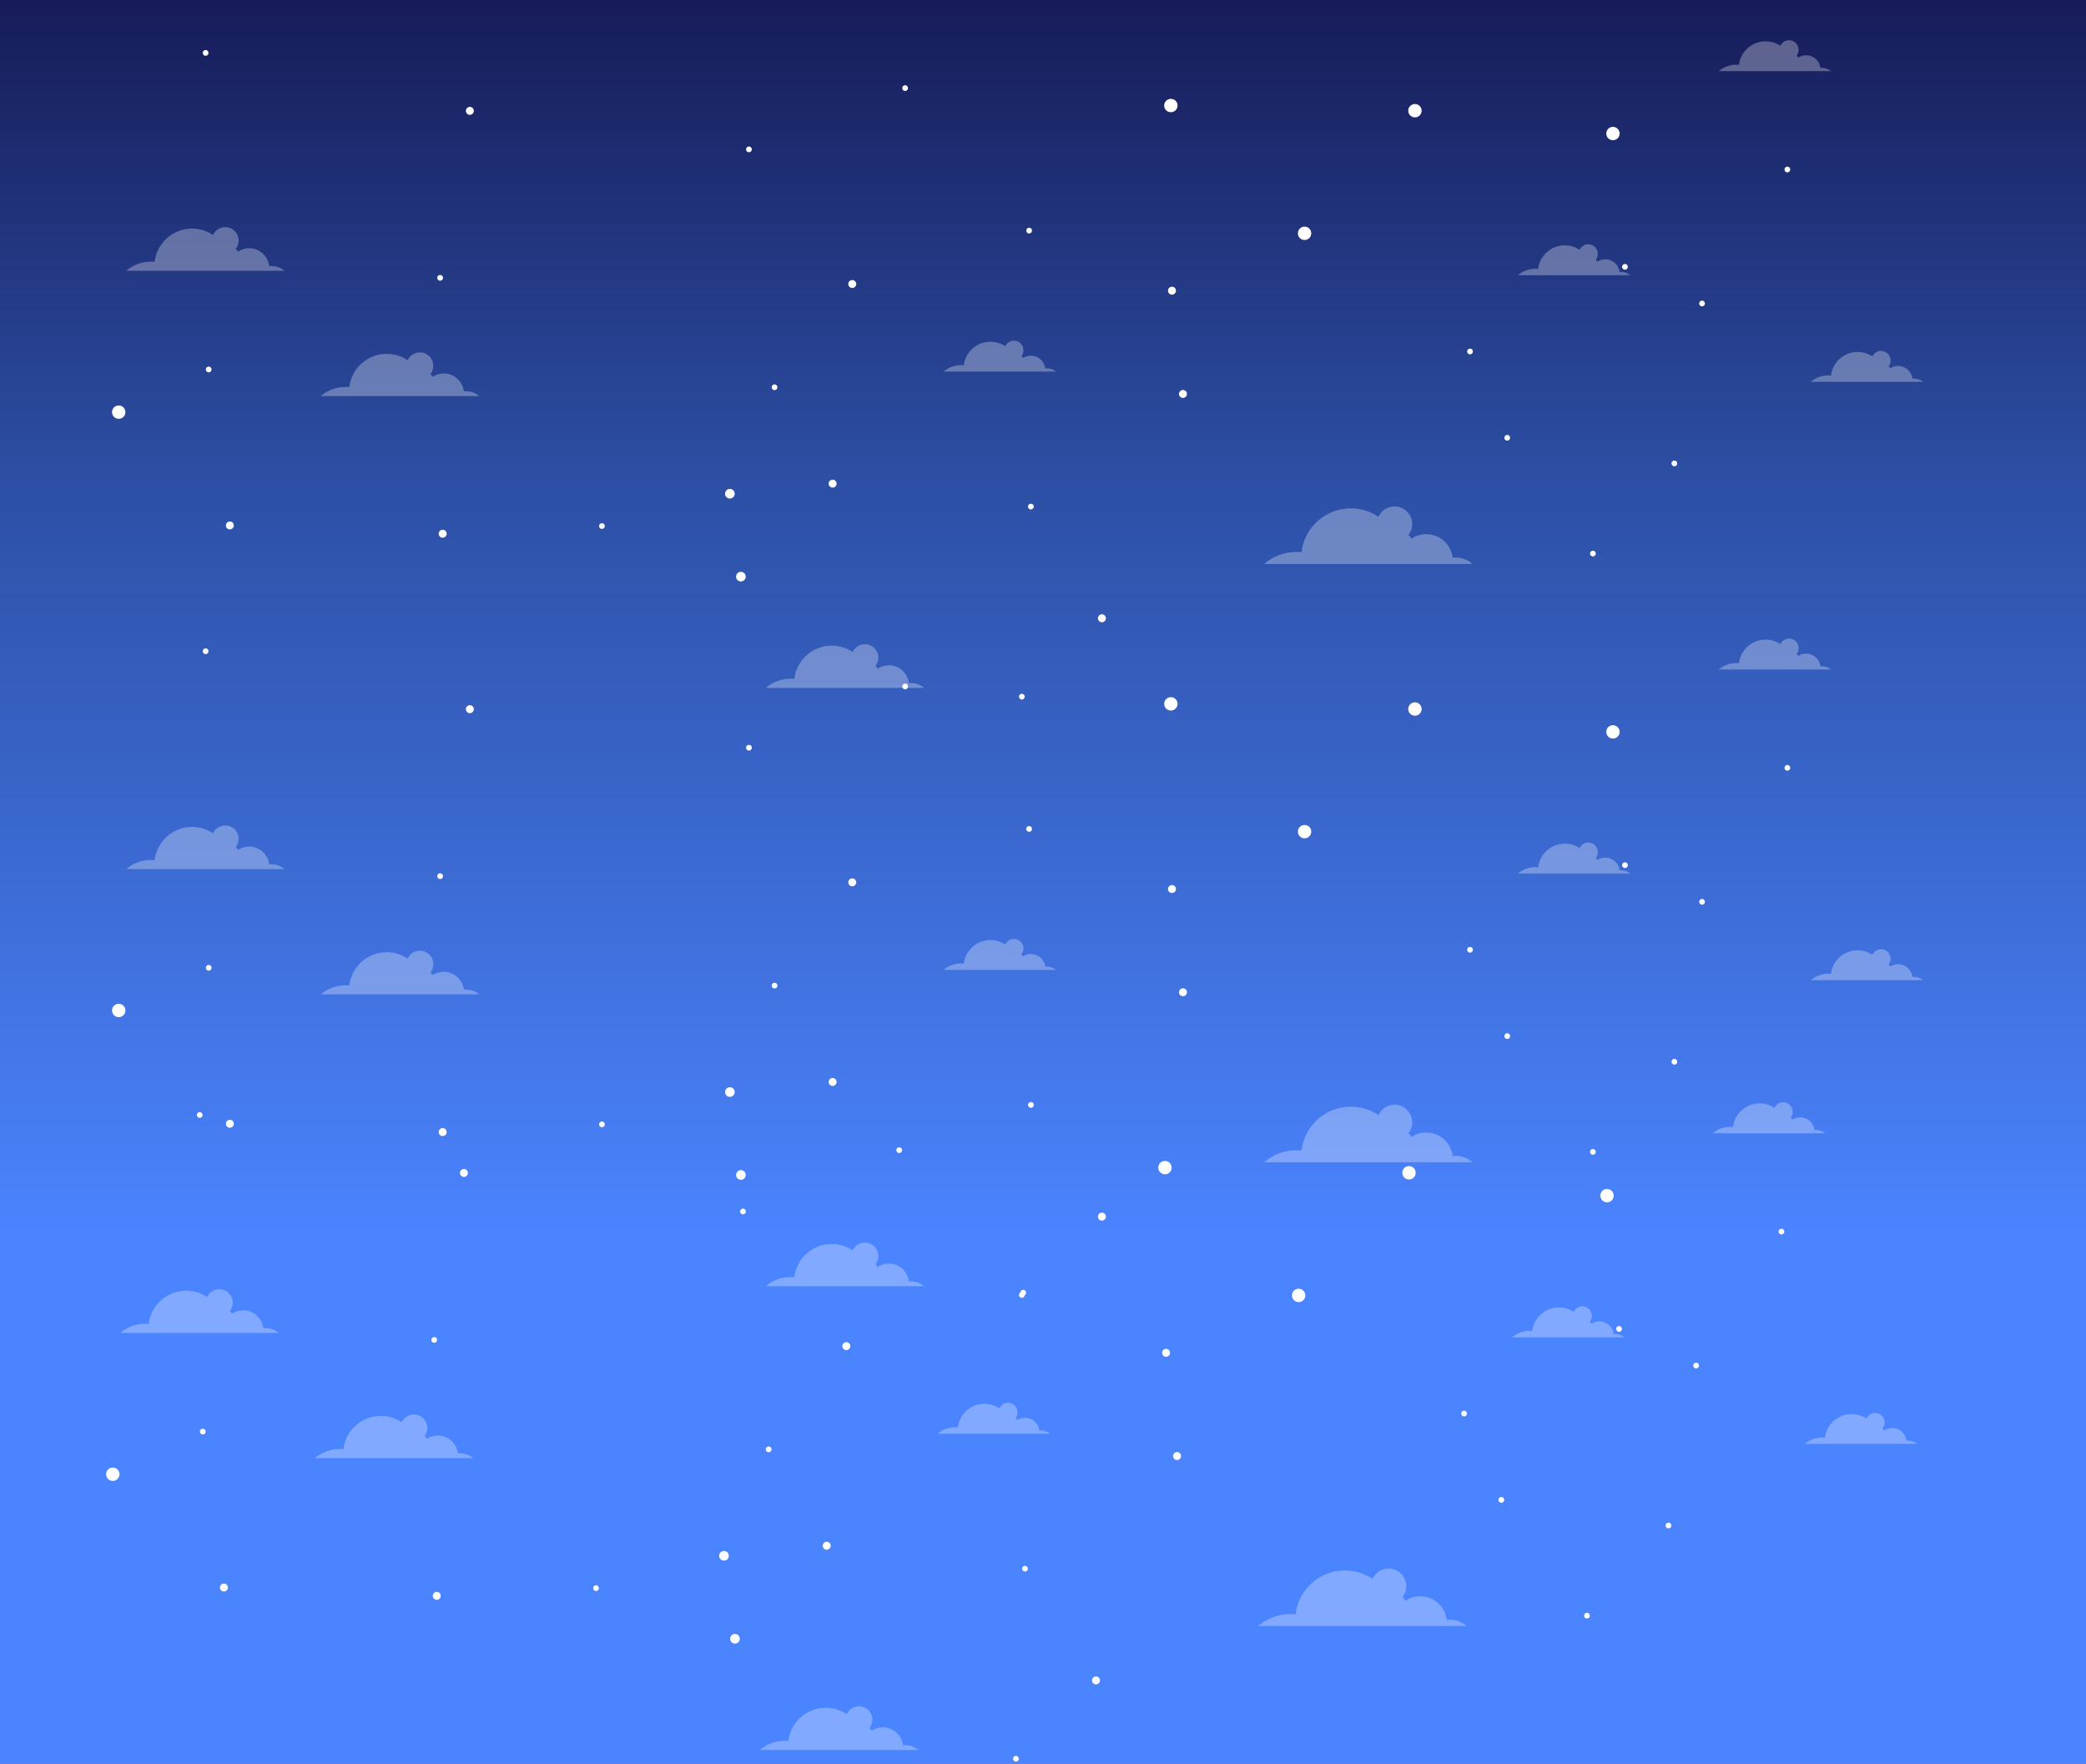 <?xml version="1.0" encoding="utf-8"?>
<!-- Generator: Adobe Illustrator 22.1.0, SVG Export Plug-In . SVG Version: 6.00 Build 0)  -->
<svg version="1.1" id="Layer_1" xmlns="http://www.w3.org/2000/svg" xmlns:xlink="http://www.w3.org/1999/xlink" x="0px" y="0px"
	 viewBox="0 0 2465 2084" style="enable-background:new 0 0 2465 2084;" xml:space="preserve">
<rect x="0" y="0" width="2465" height="2084" fill="#333333" stroke="none"/>
<style type="text/css">
	.st0{fill:url(#SVGID_1_);}
	.st1{opacity:0.3;}
	.st2{clip-path:url(#SVGID_3_);fill:#FFFFFF;}
	.st3{clip-path:url(#SVGID_5_);fill:#FFFFFF;}
	.st4{clip-path:url(#SVGID_7_);fill:#FFFFFF;}
	.st5{clip-path:url(#SVGID_9_);fill:#FFFFFF;}
	.st6{clip-path:url(#SVGID_11_);fill:#FFFFFF;}
	.st7{clip-path:url(#SVGID_13_);fill:#FFFFFF;}
	.st8{clip-path:url(#SVGID_15_);fill:#FFFFFF;}
	.st9{clip-path:url(#SVGID_17_);fill:#FFFFFF;}
	.st10{fill:#FFFFFF;}
	.st11{clip-path:url(#SVGID_19_);fill:#FFFFFF;}
	.st12{clip-path:url(#SVGID_21_);fill:#FFFFFF;}
	.st13{clip-path:url(#SVGID_23_);fill:#FFFFFF;}
	.st14{clip-path:url(#SVGID_25_);fill:#FFFFFF;}
	.st15{clip-path:url(#SVGID_27_);fill:#FFFFFF;}
	.st16{clip-path:url(#SVGID_29_);fill:#FFFFFF;}
	.st17{clip-path:url(#SVGID_31_);fill:#FFFFFF;}
	.st18{clip-path:url(#SVGID_33_);fill:#FFFFFF;}
	.st19{clip-path:url(#SVGID_35_);fill:#FFFFFF;}
	.st20{clip-path:url(#SVGID_37_);fill:#FFFFFF;}
	.st21{clip-path:url(#SVGID_39_);fill:#FFFFFF;}
	.st22{clip-path:url(#SVGID_41_);fill:#FFFFFF;}
	.st23{clip-path:url(#SVGID_43_);fill:#FFFFFF;}
	.st24{clip-path:url(#SVGID_45_);fill:#FFFFFF;}
	.st25{clip-path:url(#SVGID_47_);fill:#FFFFFF;}
	.st26{clip-path:url(#SVGID_49_);fill:#FFFFFF;}
</style>
<linearGradient id="SVGID_1_" gradientUnits="userSpaceOnUse" x1="414.346" y1="270.827" x2="418.514" y2="270.827" gradientTransform="matrix(0 -481.526 -481.526 0 131642.984 201533.312)">
	<stop  offset="0.276" style="stop-color:#4B84FF"/>
	<stop  offset="0.715" style="stop-color:#2D50A6"/>
	<stop  offset="1" style="stop-color:#171C59"/>
</linearGradient>
<rect class="st0" width="2465" height="2084"/>
<g>
	<g class="st1">
		<g>
			<defs>
				<rect id="SVGID_2_" x="904.9" y="761.2" width="187" height="51.6"/>
			</defs>
			<clipPath id="SVGID_3_">
				<use xlink:href="#SVGID_2_"  style="overflow:visible;"/>
			</clipPath>
			<path class="st2" d="M1076.5,807.1c-0.8,0-1.7,0-2.5,0.1c-1.4-11.9-11.5-21.1-23.7-21.1c-4.9,0-9.5,1.5-13.2,4
				c-0.6-1.3-1.5-2.4-2.6-3.2c2.1-2.7,3.4-6.1,3.4-9.8c0-8.8-7.1-15.9-15.9-15.9c-6.4,0-11.9,3.8-14.4,9.2
				c-7.1-4.7-15.6-7.5-24.7-7.5c-22.8,0-41.7,17.2-44.3,39.3c-1.5-0.2-3-0.2-4.6-0.2c-11.1,0-21.2,4.1-29,10.8h105.8h45.9h35.4
				C1087.8,809.3,1082.4,807.1,1076.5,807.1"/>
		</g>
	</g>
	<g class="st1">
		<g>
			<defs>
				<rect id="SVGID_4_" x="379.1" y="416.4" width="187" height="51.6"/>
			</defs>
			<clipPath id="SVGID_5_">
				<use xlink:href="#SVGID_4_"  style="overflow:visible;"/>
			</clipPath>
			<path class="st3" d="M550.6,462.3c-0.8,0-1.7,0-2.5,0.1c-1.4-11.9-11.5-21.1-23.7-21.1c-4.9,0-9.5,1.5-13.2,4
				c-0.6-1.3-1.5-2.4-2.6-3.2c2.1-2.7,3.4-6.1,3.4-9.8c0-8.8-7.1-15.9-15.9-15.9c-6.4,0-11.9,3.8-14.4,9.2
				c-7.1-4.7-15.6-7.5-24.7-7.5c-22.8,0-41.7,17.2-44.3,39.3c-1.5-0.2-3-0.2-4.6-0.2c-11.1,0-21.2,4.1-29,10.8h105.8h45.9h35.4
				C562,464.4,556.6,462.3,550.6,462.3"/>
		</g>
	</g>
	<g class="st1">
		<g>
			<defs>
				<rect id="SVGID_6_" x="149.1" y="268.4" width="187" height="51.6"/>
			</defs>
			<clipPath id="SVGID_7_">
				<use xlink:href="#SVGID_6_"  style="overflow:visible;"/>
			</clipPath>
			<path class="st4" d="M320.6,314.3c-0.8,0-1.7,0-2.5,0.1c-1.4-11.9-11.5-21.1-23.7-21.1c-4.9,0-9.5,1.5-13.2,4
				c-0.6-1.3-1.5-2.4-2.6-3.2c2.1-2.7,3.4-6.1,3.4-9.8c0-8.8-7.1-15.9-15.9-15.9c-6.4,0-11.9,3.8-14.4,9.2
				c-7.1-4.7-15.6-7.5-24.7-7.5c-22.8,0-41.7,17.2-44.3,39.3c-1.5-0.2-3-0.2-4.6-0.2c-11.1,0-21.2,4.1-29,10.8h105.8h45.9h35.4
				C332,316.4,326.6,314.3,320.6,314.3"/>
		</g>
	</g>
	<g class="st1">
		<g>
			<defs>
				<rect id="SVGID_8_" x="1115.1" y="402.6" width="132.8" height="36.7"/>
			</defs>
			<clipPath id="SVGID_9_">
				<use xlink:href="#SVGID_8_"  style="overflow:visible;"/>
			</clipPath>
			<path class="st5" d="M1236.9,435.2c-0.6,0-1.2,0-1.7,0.1c-1-8.4-8.2-15-16.9-15c-3.5,0-6.7,1-9.4,2.8c-0.4-0.9-1.1-1.7-1.9-2.3
				c1.5-1.9,2.4-4.3,2.4-7c0-6.2-5-11.3-11.3-11.3c-4.5,0-8.4,2.7-10.2,6.6c-5-3.4-11.1-5.3-17.6-5.3c-16.2,0-29.6,12.2-31.4,27.9
				c-1.1-0.1-2.2-0.2-3.3-0.2c-7.9,0-15.1,2.9-20.6,7.6h75.1h32.6h25.1C1245,436.7,1241.1,435.2,1236.9,435.2"/>
		</g>
	</g>
	<g class="st1">
		<g>
			<defs>
				<rect id="SVGID_10_" x="2031.1" y="47.6" width="132.8" height="36.7"/>
			</defs>
			<clipPath id="SVGID_11_">
				<use xlink:href="#SVGID_10_"  style="overflow:visible;"/>
			</clipPath>
			<path class="st6" d="M2152.9,80.2c-0.6,0-1.2,0-1.7,0.1c-1-8.4-8.2-15-16.9-15c-3.5,0-6.7,1-9.4,2.8c-0.4-0.9-1.1-1.7-1.9-2.3
				c1.5-1.9,2.4-4.3,2.4-7c0-6.2-5-11.3-11.3-11.3c-4.5,0-8.4,2.7-10.2,6.6c-5-3.4-11.1-5.3-17.6-5.3c-16.2,0-29.6,12.2-31.4,27.9
				c-1.1-0.1-2.2-0.2-3.3-0.2c-7.9,0-15.1,2.9-20.6,7.6h75.1h32.6h25.1C2161,81.7,2157.1,80.2,2152.9,80.2"/>
		</g>
	</g>
	<g class="st1">
		<g>
			<defs>
				<rect id="SVGID_12_" x="1793.8" y="288.8" width="132.8" height="36.7"/>
			</defs>
			<clipPath id="SVGID_13_">
				<use xlink:href="#SVGID_12_"  style="overflow:visible;"/>
			</clipPath>
			<path class="st7" d="M1915.6,321.3c-0.6,0-1.2,0-1.7,0.1c-1-8.4-8.2-15-16.9-15c-3.5,0-6.7,1-9.4,2.8c-0.4-0.9-1.1-1.7-1.9-2.3
				c1.5-1.9,2.4-4.3,2.4-7c0-6.2-5-11.3-11.3-11.3c-4.5,0-8.4,2.7-10.2,6.6c-5-3.4-11.1-5.3-17.6-5.3c-16.2,0-29.6,12.2-31.4,27.9
				c-1.1-0.1-2.2-0.2-3.3-0.2c-7.9,0-15.1,2.9-20.6,7.6h75.1h32.6h25.1C1923.7,322.9,1919.8,321.3,1915.6,321.3"/>
		</g>
	</g>
	<g class="st1">
		<g>
			<defs>
				<rect id="SVGID_14_" x="2139.8" y="414.8" width="132.8" height="36.7"/>
			</defs>
			<clipPath id="SVGID_15_">
				<use xlink:href="#SVGID_14_"  style="overflow:visible;"/>
			</clipPath>
			<path class="st8" d="M2261.6,447.3c-0.6,0-1.2,0-1.7,0.1c-1-8.4-8.2-15-16.9-15c-3.5,0-6.7,1-9.4,2.8c-0.4-0.9-1.1-1.7-1.9-2.3
				c1.5-1.9,2.4-4.3,2.4-7c0-6.2-5-11.3-11.3-11.3c-4.5,0-8.4,2.7-10.2,6.6c-5-3.4-11.1-5.3-17.6-5.3c-16.2,0-29.6,12.2-31.4,27.9
				c-1.1-0.1-2.2-0.2-3.3-0.2c-7.9,0-15.1,2.9-20.6,7.6h75.1h32.6h25.1C2269.7,448.9,2265.8,447.3,2261.6,447.3"/>
		</g>
	</g>
	<g class="st1">
		<g>
			<defs>
				<rect id="SVGID_16_" x="1493.8" y="598.4" width="246.5" height="68"/>
			</defs>
			<clipPath id="SVGID_17_">
				<use xlink:href="#SVGID_16_"  style="overflow:visible;"/>
			</clipPath>
			<path class="st9" d="M1719.8,658.8c-1.1,0-2.2,0.1-3.2,0.2c-1.8-15.6-15.1-27.8-31.3-27.8c-6.5,0-12.5,1.9-17.5,5.3
				c-0.8-1.7-2-3.2-3.5-4.3c2.8-3.6,4.5-8,4.5-12.9c0-11.5-9.4-20.9-20.9-20.9c-8.4,0-15.7,5-19,12.2c-9.3-6.2-20.5-9.9-32.6-9.9
				c-30.1,0-54.9,22.6-58.3,51.8c-2-0.2-4-0.3-6.1-0.3c-14.6,0-27.9,5.4-38.2,14.2h139.4h60.4h46.6
				C1734.8,661.7,1727.6,658.8,1719.8,658.8"/>
		</g>
	</g>
	<path class="st10" d="M559.9,131c0,2.6-2.1,4.7-4.7,4.7c-2.6,0-4.7-2.1-4.7-4.7c0-2.6,2.1-4.7,4.7-4.7
		C557.8,126.2,559.9,128.4,559.9,131"/>
	<path class="st10" d="M1402.6,465.5c0,2.6-2.1,4.7-4.7,4.7s-4.7-2.1-4.7-4.7c0-2.6,2.1-4.7,4.7-4.7S1402.6,462.9,1402.6,465.5"/>
	<path class="st10" d="M1389.6,343.5c0,2.6-2.1,4.7-4.7,4.7s-4.7-2.1-4.7-4.7c0-2.6,2.1-4.7,4.7-4.7S1389.6,340.9,1389.6,343.5"/>
	<path class="st10" d="M988.6,571.5c0,2.6-2.1,4.7-4.7,4.7c-2.6,0-4.7-2.1-4.7-4.7c0-2.6,2.1-4.7,4.7-4.7
		C986.5,566.8,988.6,568.9,988.6,571.5"/>
	<path class="st10" d="M276.3,620.9c0,2.6-2.1,4.7-4.7,4.7c-2.6,0-4.7-2.1-4.7-4.7c0-2.6,2.1-4.7,4.7-4.7
		C274.1,616.1,276.3,618.2,276.3,620.9"/>
	<path class="st10" d="M1011.8,335.6c0,2.6-2.1,4.7-4.7,4.7c-2.6,0-4.7-2.1-4.7-4.7c0-2.6,2.1-4.7,4.7-4.7
		C1009.6,330.9,1011.8,333,1011.8,335.6"/>
	<path class="st10" d="M527.8,630.7c0,2.6-2.1,4.7-4.7,4.7c-2.6,0-4.7-2.1-4.7-4.7c0-2.6,2.1-4.7,4.7-4.7
		C525.7,625.9,527.8,628.1,527.8,630.7"/>
	<path class="st10" d="M868.2,583.4c0,3.1-2.5,5.7-5.7,5.7s-5.7-2.5-5.7-5.7c0-3.1,2.5-5.7,5.7-5.7S868.2,580.2,868.2,583.4"/>
	<path class="st10" d="M881.2,681.4c0,3.1-2.5,5.7-5.7,5.7s-5.7-2.5-5.7-5.7c0-3.1,2.5-5.7,5.7-5.7S881.2,678.2,881.2,681.4"/>
	<path class="st10" d="M1306.8,730.6c0,2.6-2.1,4.7-4.7,4.7c-2.6,0-4.7-2.1-4.7-4.7c0-2.6,2.1-4.7,4.7-4.7
		C1304.7,725.9,1306.8,728,1306.8,730.6"/>
	<path class="st10" d="M1210.9,823.2c0,1.9-1.5,3.4-3.4,3.4c-1.9,0-3.4-1.5-3.4-3.4c0-1.9,1.5-3.4,3.4-3.4
		C1209.3,819.8,1210.9,821.3,1210.9,823.2"/>
	<path class="st10" d="M1221.6,598.6c0,1.9-1.5,3.4-3.4,3.4c-1.9,0-3.4-1.5-3.4-3.4c0-1.9,1.5-3.4,3.4-3.4
		C1220.1,595.2,1221.6,596.7,1221.6,598.6"/>
	<path class="st10" d="M918.7,457.6c0,1.9-1.5,3.4-3.4,3.4c-1.9,0-3.4-1.5-3.4-3.4c0-1.9,1.5-3.4,3.4-3.4
		C917.1,454.2,918.7,455.7,918.7,457.6"/>
	<path class="st10" d="M2014.7,358.6c0,1.9-1.5,3.4-3.4,3.4c-1.9,0-3.4-1.5-3.4-3.4c0-1.9,1.5-3.4,3.4-3.4
		C2013.1,355.2,2014.7,356.7,2014.7,358.6"/>
	<path class="st10" d="M714.7,621.6c0,1.9-1.5,3.4-3.4,3.4c-1.9,0-3.4-1.5-3.4-3.4c0-1.9,1.5-3.4,3.4-3.4
		C713.1,618.2,714.7,619.7,714.7,621.6"/>
	<path class="st10" d="M888.4,176.5c0,1.9-1.5,3.4-3.4,3.4c-1.9,0-3.4-1.5-3.4-3.4c0-1.9,1.5-3.4,3.4-3.4
		C886.9,173.1,888.4,174.6,888.4,176.5"/>
	<path class="st10" d="M246.4,62.5c0,1.9-1.5,3.4-3.4,3.4c-1.9,0-3.4-1.5-3.4-3.4c0-1.9,1.5-3.4,3.4-3.4
		C244.9,59.1,246.4,60.6,246.4,62.5"/>
	<path class="st10" d="M1923.6,315.3c0,1.9-1.5,3.4-3.4,3.4c-1.9,0-3.4-1.5-3.4-3.4c0-1.9,1.5-3.4,3.4-3.4
		C1922.1,311.9,1923.6,313.4,1923.6,315.3"/>
	<path class="st10" d="M1885.7,654.1c0,1.9-1.5,3.4-3.4,3.4c-1.9,0-3.4-1.5-3.4-3.4c0-1.9,1.5-3.4,3.4-3.4
		C1884.2,650.7,1885.7,652.2,1885.7,654.1"/>
	<path class="st10" d="M1219.5,272.5c0,1.9-1.5,3.4-3.4,3.4c-1.9,0-3.4-1.5-3.4-3.4c0-1.9,1.5-3.4,3.4-3.4
		C1218,269.1,1219.5,270.6,1219.5,272.5"/>
	<path class="st10" d="M1982,547.6c0,1.9-1.5,3.4-3.4,3.4c-1.9,0-3.4-1.5-3.4-3.4c0-1.9,1.5-3.4,3.4-3.4
		C1980.4,544.1,1982,545.7,1982,547.6"/>
	<path class="st10" d="M250,436.6c0,1.9-1.5,3.4-3.4,3.4s-3.4-1.5-3.4-3.4c0-1.9,1.5-3.4,3.4-3.4S250,434.7,250,436.6"/>
	<path class="st10" d="M1740.5,415.3c0,1.9-1.5,3.4-3.4,3.4c-1.9,0-3.4-1.5-3.4-3.4c0-1.9,1.5-3.4,3.4-3.4
		C1739,411.9,1740.5,413.4,1740.5,415.3"/>
	<path class="st10" d="M1784.5,517.3c0,1.9-1.5,3.4-3.4,3.4c-1.9,0-3.4-1.5-3.4-3.4c0-1.9,1.5-3.4,3.4-3.4
		C1783,513.9,1784.5,515.4,1784.5,517.3"/>
	<path class="st10" d="M523.5,328.3c0,1.9-1.5,3.4-3.4,3.4s-3.4-1.5-3.4-3.4c0-1.9,1.5-3.4,3.4-3.4S523.5,326.4,523.5,328.3"/>
	<path class="st10" d="M2115.5,200.3c0,1.9-1.5,3.4-3.4,3.4s-3.4-1.5-3.4-3.4c0-1.9,1.5-3.4,3.4-3.4S2115.5,198.4,2115.5,200.3"/>
	<path class="st10" d="M1073,104.1c0,1.9-1.5,3.4-3.4,3.4c-1.9,0-3.4-1.5-3.4-3.4c0-1.9,1.5-3.4,3.4-3.4
		C1071.5,100.7,1073,102.3,1073,104.1"/>
	<path class="st10" d="M148.2,487c0,4.4-3.5,7.9-7.9,7.9c-4.4,0-7.9-3.5-7.9-7.9c0-4.4,3.5-7.9,7.9-7.9
		C144.7,479.1,148.2,482.6,148.2,487"/>
	<path class="st10" d="M1391.5,124.7c0,4.4-3.5,7.9-7.9,7.9c-4.4,0-7.9-3.5-7.9-7.9c0-4.4,3.5-7.9,7.9-7.9
		C1388,116.8,1391.5,120.3,1391.5,124.7"/>
	<path class="st10" d="M1549.5,275.7c0,4.4-3.5,7.9-7.9,7.9c-4.4,0-7.9-3.5-7.9-7.9c0-4.4,3.5-7.9,7.9-7.9
		C1546,267.8,1549.5,271.3,1549.5,275.7"/>
	<path class="st10" d="M1913.9,157.8c0,4.4-3.5,7.9-7.9,7.9c-4.4,0-7.9-3.5-7.9-7.9c0-4.4,3.5-7.9,7.9-7.9
		C1910.3,149.9,1913.9,153.4,1913.9,157.8"/>
	<path class="st10" d="M1679.9,130.8c0,4.4-3.5,7.9-7.9,7.9c-4.4,0-7.9-3.5-7.9-7.9c0-4.4,3.5-7.9,7.9-7.9
		C1676.3,122.9,1679.9,126.4,1679.9,130.8"/>
</g>
<g>
	<g class="st1">
		<g>
			<defs>
				<rect id="SVGID_18_" x="897.9" y="2016.2" width="187" height="51.6"/>
			</defs>
			<clipPath id="SVGID_19_">
				<use xlink:href="#SVGID_18_"  style="overflow:visible;"/>
			</clipPath>
			<path class="st11" d="M1069.5,2062.1c-0.8,0-1.7,0-2.5,0.1c-1.4-11.9-11.5-21.1-23.7-21.1c-4.9,0-9.5,1.5-13.2,4
				c-0.6-1.3-1.5-2.4-2.6-3.2c2.1-2.7,3.4-6.1,3.4-9.8c0-8.8-7.1-15.9-15.9-15.9c-6.4,0-11.9,3.8-14.4,9.2
				c-7.1-4.7-15.6-7.5-24.7-7.5c-22.8,0-41.7,17.2-44.3,39.3c-1.5-0.2-3-0.2-4.6-0.2c-11.1,0-21.2,4.1-29,10.8h105.8h45.9h35.4
				C1080.8,2064.3,1075.4,2062.1,1069.5,2062.1"/>
		</g>
	</g>
	<g class="st1">
		<g>
			<defs>
				<rect id="SVGID_20_" x="372.1" y="1671.4" width="187" height="51.6"/>
			</defs>
			<clipPath id="SVGID_21_">
				<use xlink:href="#SVGID_20_"  style="overflow:visible;"/>
			</clipPath>
			<path class="st12" d="M543.6,1717.3c-0.8,0-1.7,0-2.5,0.1c-1.4-11.9-11.5-21.1-23.7-21.1c-4.9,0-9.5,1.5-13.2,4
				c-0.6-1.3-1.5-2.4-2.6-3.2c2.1-2.7,3.4-6.1,3.4-9.8c0-8.8-7.1-15.9-15.9-15.9c-6.4,0-11.9,3.8-14.4,9.2
				c-7.1-4.7-15.6-7.5-24.7-7.5c-22.8,0-41.7,17.2-44.3,39.3c-1.5-0.2-3-0.2-4.6-0.2c-11.1,0-21.2,4.1-29,10.8h105.8h45.9h35.4
				C555,1719.4,549.6,1717.3,543.6,1717.3"/>
		</g>
	</g>
	<g class="st1">
		<g>
			<defs>
				<rect id="SVGID_22_" x="142.1" y="1523.4" width="187" height="51.6"/>
			</defs>
			<clipPath id="SVGID_23_">
				<use xlink:href="#SVGID_22_"  style="overflow:visible;"/>
			</clipPath>
			<path class="st13" d="M313.6,1569.3c-0.8,0-1.7,0-2.5,0.1c-1.4-11.9-11.5-21.1-23.7-21.1c-4.9,0-9.5,1.5-13.2,4
				c-0.6-1.3-1.5-2.4-2.6-3.2c2.1-2.7,3.4-6.1,3.4-9.8c0-8.8-7.1-15.9-15.9-15.9c-6.4,0-11.9,3.8-14.4,9.2
				c-7.1-4.7-15.6-7.5-24.7-7.5c-22.8,0-41.7,17.2-44.3,39.3c-1.5-0.2-3-0.2-4.6-0.2c-11.1,0-21.2,4.1-29,10.8h105.8h45.9h35.4
				C325,1571.4,319.6,1569.3,313.6,1569.3"/>
		</g>
	</g>
	<g class="st1">
		<g>
			<defs>
				<rect id="SVGID_24_" x="1108.1" y="1657.6" width="132.8" height="36.7"/>
			</defs>
			<clipPath id="SVGID_25_">
				<use xlink:href="#SVGID_24_"  style="overflow:visible;"/>
			</clipPath>
			<path class="st14" d="M1229.9,1690.2c-0.6,0-1.2,0-1.7,0.1c-1-8.4-8.2-15-16.9-15c-3.5,0-6.7,1-9.4,2.8c-0.4-0.9-1.1-1.7-1.9-2.3
				c1.5-1.9,2.4-4.3,2.4-7c0-6.2-5-11.3-11.3-11.3c-4.5,0-8.4,2.7-10.2,6.6c-5-3.4-11.1-5.3-17.6-5.3c-16.2,0-29.6,12.2-31.4,27.9
				c-1.1-0.1-2.2-0.2-3.3-0.2c-7.9,0-15.1,2.9-20.6,7.6h75.1h32.6h25.1C1238,1691.7,1234.1,1690.2,1229.9,1690.2"/>
		</g>
	</g>
	<g class="st1">
		<g>
			<defs>
				<rect id="SVGID_26_" x="2024.1" y="1302.6" width="132.8" height="36.7"/>
			</defs>
			<clipPath id="SVGID_27_">
				<use xlink:href="#SVGID_26_"  style="overflow:visible;"/>
			</clipPath>
			<path class="st15" d="M2145.9,1335.2c-0.6,0-1.2,0-1.7,0.1c-1-8.4-8.2-15-16.9-15c-3.5,0-6.7,1-9.4,2.8c-0.4-0.9-1.1-1.7-1.9-2.3
				c1.5-1.9,2.4-4.3,2.4-7c0-6.2-5-11.3-11.3-11.3c-4.5,0-8.4,2.7-10.2,6.6c-5-3.4-11.1-5.3-17.6-5.3c-16.2,0-29.6,12.2-31.4,27.9
				c-1.1-0.1-2.2-0.2-3.3-0.2c-7.9,0-15.1,2.9-20.6,7.6h75.1h32.6h25.1C2154,1336.7,2150.1,1335.2,2145.9,1335.2"/>
		</g>
	</g>
	<g class="st1">
		<g>
			<defs>
				<rect id="SVGID_28_" x="1786.8" y="1543.8" width="132.8" height="36.7"/>
			</defs>
			<clipPath id="SVGID_29_">
				<use xlink:href="#SVGID_28_"  style="overflow:visible;"/>
			</clipPath>
			<path class="st16" d="M1908.6,1576.3c-0.6,0-1.2,0-1.7,0.1c-1-8.4-8.2-15-16.9-15c-3.5,0-6.7,1-9.4,2.8c-0.4-0.9-1.1-1.7-1.9-2.3
				c1.5-1.9,2.4-4.3,2.4-7c0-6.2-5-11.3-11.3-11.3c-4.5,0-8.4,2.7-10.2,6.6c-5-3.4-11.1-5.3-17.6-5.3c-16.2,0-29.6,12.2-31.4,27.9
				c-1.1-0.1-2.2-0.2-3.3-0.2c-7.9,0-15.1,2.9-20.6,7.6h75.1h32.6h25.1C1916.7,1577.9,1912.8,1576.3,1908.6,1576.3"/>
		</g>
	</g>
	<g class="st1">
		<g>
			<defs>
				<rect id="SVGID_30_" x="2132.8" y="1669.8" width="132.8" height="36.7"/>
			</defs>
			<clipPath id="SVGID_31_">
				<use xlink:href="#SVGID_30_"  style="overflow:visible;"/>
			</clipPath>
			<path class="st17" d="M2254.6,1702.3c-0.6,0-1.2,0-1.7,0.1c-1-8.4-8.2-15-16.9-15c-3.5,0-6.7,1-9.4,2.8c-0.4-0.9-1.1-1.7-1.9-2.3
				c1.5-1.9,2.4-4.3,2.4-7c0-6.2-5-11.3-11.3-11.3c-4.5,0-8.4,2.7-10.2,6.6c-5-3.4-11.1-5.3-17.6-5.3c-16.2,0-29.6,12.2-31.4,27.9
				c-1.1-0.1-2.2-0.2-3.3-0.2c-7.9,0-15.1,2.9-20.6,7.6h75.1h32.6h25.1C2262.7,1703.9,2258.8,1702.3,2254.6,1702.3"/>
		</g>
	</g>
	<g class="st1">
		<g>
			<defs>
				<rect id="SVGID_32_" x="1486.8" y="1853.4" width="246.5" height="68"/>
			</defs>
			<clipPath id="SVGID_33_">
				<use xlink:href="#SVGID_32_"  style="overflow:visible;"/>
			</clipPath>
			<path class="st18" d="M1712.8,1913.8c-1.1,0-2.2,0.1-3.2,0.2c-1.8-15.6-15.1-27.8-31.3-27.8c-6.5,0-12.5,1.9-17.5,5.3
				c-0.8-1.7-2-3.2-3.5-4.3c2.8-3.6,4.5-8,4.5-12.9c0-11.5-9.4-20.9-20.9-20.9c-8.4,0-15.7,5-19,12.2c-9.3-6.2-20.5-9.9-32.6-9.9
				c-30.1,0-54.9,22.6-58.3,51.8c-2-0.2-4-0.3-6.1-0.3c-14.6,0-27.9,5.4-38.2,14.2h139.4h60.4h46.6
				C1727.8,1916.7,1720.6,1913.8,1712.8,1913.8"/>
		</g>
	</g>
	<path class="st10" d="M552.9,1386c0,2.6-2.1,4.7-4.7,4.7c-2.6,0-4.7-2.1-4.7-4.7c0-2.6,2.1-4.7,4.7-4.7
		C550.8,1381.2,552.9,1383.4,552.9,1386"/>
	<path class="st10" d="M1395.6,1720.5c0,2.6-2.1,4.7-4.7,4.7s-4.7-2.1-4.7-4.7c0-2.6,2.1-4.7,4.7-4.7S1395.6,1717.9,1395.6,1720.5"
		/>
	<path class="st10" d="M1382.6,1598.5c0,2.6-2.1,4.7-4.7,4.7s-4.7-2.1-4.7-4.7c0-2.6,2.1-4.7,4.7-4.7S1382.6,1595.9,1382.6,1598.5"
		/>
	<path class="st10" d="M981.6,1826.5c0,2.6-2.1,4.7-4.7,4.7c-2.6,0-4.7-2.1-4.7-4.7c0-2.6,2.1-4.7,4.7-4.7
		C979.5,1821.8,981.6,1823.9,981.6,1826.5"/>
	<path class="st10" d="M269.3,1875.9c0,2.6-2.1,4.7-4.7,4.7c-2.6,0-4.7-2.1-4.7-4.7c0-2.6,2.1-4.7,4.7-4.7
		C267.1,1871.1,269.3,1873.2,269.3,1875.9"/>
	<path class="st10" d="M1004.8,1590.6c0,2.6-2.1,4.7-4.7,4.7c-2.6,0-4.7-2.1-4.7-4.7c0-2.6,2.1-4.7,4.7-4.7
		C1002.6,1585.9,1004.8,1588,1004.8,1590.6"/>
	<path class="st10" d="M520.8,1885.7c0,2.6-2.1,4.7-4.7,4.7c-2.6,0-4.7-2.1-4.7-4.7c0-2.6,2.1-4.7,4.7-4.7
		C518.7,1880.9,520.8,1883.1,520.8,1885.7"/>
	<path class="st10" d="M861.2,1838.4c0,3.1-2.5,5.7-5.7,5.7s-5.7-2.5-5.7-5.7c0-3.1,2.5-5.7,5.7-5.7S861.2,1835.2,861.2,1838.4"/>
	<path class="st10" d="M874.2,1936.4c0,3.1-2.5,5.7-5.7,5.7s-5.7-2.5-5.7-5.7c0-3.1,2.5-5.7,5.7-5.7S874.2,1933.2,874.2,1936.4"/>
	<path class="st10" d="M1299.8,1985.6c0,2.6-2.1,4.7-4.7,4.7c-2.6,0-4.7-2.1-4.7-4.7c0-2.6,2.1-4.7,4.7-4.7
		C1297.7,1980.9,1299.8,1983,1299.8,1985.6"/>
	<path class="st10" d="M1203.9,2078.2c0,1.9-1.5,3.4-3.4,3.4c-1.9,0-3.4-1.5-3.4-3.4c0-1.9,1.5-3.4,3.4-3.4
		C1202.3,2074.8,1203.9,2076.3,1203.9,2078.2"/>
	<path class="st10" d="M1214.6,1853.6c0,1.9-1.5,3.4-3.4,3.4c-1.9,0-3.4-1.5-3.4-3.4c0-1.9,1.5-3.4,3.4-3.4
		C1213.1,1850.2,1214.6,1851.7,1214.6,1853.6"/>
	<path class="st10" d="M911.7,1712.6c0,1.9-1.5,3.4-3.4,3.4c-1.9,0-3.4-1.5-3.4-3.4c0-1.9,1.5-3.4,3.4-3.4
		C910.1,1709.2,911.7,1710.7,911.7,1712.6"/>
	<path class="st10" d="M2007.7,1613.6c0,1.9-1.5,3.4-3.4,3.4c-1.9,0-3.4-1.5-3.4-3.4c0-1.9,1.5-3.4,3.4-3.4
		C2006.1,1610.2,2007.7,1611.7,2007.7,1613.6"/>
	<path class="st10" d="M707.7,1876.6c0,1.9-1.5,3.4-3.4,3.4c-1.9,0-3.4-1.5-3.4-3.4c0-1.9,1.5-3.4,3.4-3.4
		C706.1,1873.2,707.7,1874.7,707.7,1876.6"/>
	<path class="st10" d="M881.4,1431.5c0,1.9-1.5,3.4-3.4,3.4c-1.9,0-3.4-1.5-3.4-3.4c0-1.9,1.5-3.4,3.4-3.4
		C879.9,1428.1,881.4,1429.6,881.4,1431.5"/>
	<path class="st10" d="M239.4,1317.5c0,1.9-1.5,3.4-3.4,3.4c-1.9,0-3.4-1.5-3.4-3.4c0-1.9,1.5-3.4,3.4-3.4
		C237.9,1314.1,239.4,1315.6,239.4,1317.5"/>
	<path class="st10" d="M1916.6,1570.3c0,1.9-1.5,3.4-3.4,3.4c-1.9,0-3.4-1.5-3.4-3.4c0-1.9,1.5-3.4,3.4-3.4
		C1915.1,1566.9,1916.6,1568.4,1916.6,1570.3"/>
	<path class="st10" d="M1878.7,1909.1c0,1.9-1.5,3.4-3.4,3.4c-1.9,0-3.4-1.5-3.4-3.4c0-1.9,1.5-3.4,3.4-3.4
		C1877.2,1905.7,1878.7,1907.2,1878.7,1909.1"/>
	<path class="st10" d="M1212.5,1527.5c0,1.9-1.5,3.4-3.4,3.4c-1.9,0-3.4-1.5-3.4-3.4c0-1.9,1.5-3.4,3.4-3.4
		C1211,1524.1,1212.5,1525.6,1212.5,1527.5"/>
	<path class="st10" d="M1975,1802.6c0,1.9-1.5,3.4-3.4,3.4c-1.9,0-3.4-1.5-3.4-3.4c0-1.9,1.5-3.4,3.4-3.4
		C1973.4,1799.1,1975,1800.7,1975,1802.6"/>
	<path class="st10" d="M243,1691.6c0,1.9-1.5,3.4-3.4,3.4s-3.4-1.5-3.4-3.4c0-1.9,1.5-3.4,3.4-3.4S243,1689.7,243,1691.6"/>
	<path class="st10" d="M1733.5,1670.3c0,1.9-1.5,3.4-3.4,3.4c-1.9,0-3.4-1.5-3.4-3.4c0-1.9,1.5-3.4,3.4-3.4
		C1732,1666.9,1733.5,1668.4,1733.5,1670.3"/>
	<path class="st10" d="M1777.5,1772.3c0,1.9-1.5,3.4-3.4,3.4c-1.9,0-3.4-1.5-3.4-3.4c0-1.9,1.5-3.4,3.4-3.4
		C1776,1768.9,1777.5,1770.4,1777.5,1772.3"/>
	<path class="st10" d="M516.5,1583.3c0,1.9-1.5,3.4-3.4,3.4c-1.9,0-3.4-1.5-3.4-3.4c0-1.9,1.5-3.4,3.4-3.4
		C515,1579.9,516.5,1581.4,516.5,1583.3"/>
	<path class="st10" d="M2108.5,1455.3c0,1.9-1.5,3.4-3.4,3.4s-3.4-1.5-3.4-3.4c0-1.9,1.5-3.4,3.4-3.4S2108.5,1453.4,2108.5,1455.3"
		/>
	<path class="st10" d="M1066,1359.1c0,1.9-1.5,3.4-3.4,3.4c-1.9,0-3.4-1.5-3.4-3.4s1.5-3.4,3.4-3.4
		C1064.5,1355.7,1066,1357.3,1066,1359.1"/>
	<path class="st10" d="M141.2,1742c0,4.4-3.5,7.9-7.9,7.9c-4.4,0-7.9-3.5-7.9-7.9c0-4.4,3.5-7.9,7.9-7.9
		C137.7,1734.1,141.2,1737.6,141.2,1742"/>
	<path class="st10" d="M1384.5,1379.7c0,4.4-3.5,7.9-7.9,7.9c-4.4,0-7.9-3.5-7.9-7.9s3.5-7.9,7.9-7.9
		C1381,1371.8,1384.5,1375.3,1384.5,1379.7"/>
	<path class="st10" d="M1542.5,1530.7c0,4.4-3.5,7.9-7.9,7.9c-4.4,0-7.9-3.5-7.9-7.9s3.5-7.9,7.9-7.9
		C1539,1522.8,1542.5,1526.3,1542.5,1530.7"/>
	<path class="st10" d="M1906.9,1412.8c0,4.4-3.5,7.9-7.9,7.9c-4.4,0-7.9-3.5-7.9-7.9c0-4.4,3.5-7.9,7.9-7.9
		C1903.3,1404.9,1906.9,1408.4,1906.9,1412.8"/>
	<path class="st10" d="M1672.9,1385.8c0,4.4-3.5,7.9-7.9,7.9c-4.4,0-7.9-3.5-7.9-7.9c0-4.4,3.5-7.9,7.9-7.9
		C1669.3,1377.9,1672.9,1381.4,1672.9,1385.8"/>
</g>
<g>
	<g class="st1">
		<g>
			<defs>
				<rect id="SVGID_34_" x="904.9" y="1468.2" width="187" height="51.6"/>
			</defs>
			<clipPath id="SVGID_35_">
				<use xlink:href="#SVGID_34_"  style="overflow:visible;"/>
			</clipPath>
			<path class="st19" d="M1076.5,1514.1c-0.8,0-1.7,0-2.5,0.1c-1.4-11.9-11.5-21.1-23.7-21.1c-4.9,0-9.5,1.5-13.2,4
				c-0.6-1.3-1.5-2.4-2.6-3.2c2.1-2.7,3.4-6.1,3.4-9.8c0-8.8-7.1-15.9-15.9-15.9c-6.4,0-11.9,3.8-14.4,9.2
				c-7.1-4.7-15.6-7.5-24.7-7.5c-22.8,0-41.7,17.2-44.3,39.3c-1.5-0.2-3-0.2-4.6-0.2c-11.1,0-21.2,4.1-29,10.8h105.8h45.9h35.4
				C1087.8,1516.3,1082.4,1514.1,1076.5,1514.1"/>
		</g>
	</g>
	<g class="st1">
		<g>
			<defs>
				<rect id="SVGID_36_" x="379.1" y="1123.4" width="187" height="51.6"/>
			</defs>
			<clipPath id="SVGID_37_">
				<use xlink:href="#SVGID_36_"  style="overflow:visible;"/>
			</clipPath>
			<path class="st20" d="M550.6,1169.3c-0.8,0-1.7,0-2.5,0.1c-1.4-11.9-11.5-21.1-23.7-21.1c-4.9,0-9.5,1.5-13.2,4
				c-0.6-1.3-1.5-2.4-2.6-3.2c2.1-2.7,3.4-6.1,3.4-9.8c0-8.8-7.1-15.9-15.9-15.9c-6.4,0-11.9,3.8-14.4,9.2
				c-7.1-4.7-15.6-7.5-24.7-7.5c-22.8,0-41.7,17.2-44.3,39.3c-1.5-0.2-3-0.2-4.6-0.2c-11.1,0-21.2,4.1-29,10.8h105.8h45.9h35.4
				C562,1171.4,556.6,1169.3,550.6,1169.3"/>
		</g>
	</g>
	<g class="st1">
		<g>
			<defs>
				<rect id="SVGID_38_" x="149.1" y="975.4" width="187" height="51.6"/>
			</defs>
			<clipPath id="SVGID_39_">
				<use xlink:href="#SVGID_38_"  style="overflow:visible;"/>
			</clipPath>
			<path class="st21" d="M320.6,1021.3c-0.8,0-1.7,0-2.5,0.1c-1.4-11.9-11.5-21.1-23.7-21.1c-4.9,0-9.5,1.5-13.2,4
				c-0.6-1.3-1.5-2.4-2.6-3.2c2.1-2.7,3.4-6.1,3.4-9.8c0-8.8-7.1-15.9-15.9-15.9c-6.4,0-11.9,3.8-14.4,9.2
				c-7.1-4.7-15.6-7.5-24.7-7.5c-22.8,0-41.7,17.2-44.3,39.3c-1.5-0.2-3-0.2-4.6-0.2c-11.1,0-21.2,4.1-29,10.8h105.8h45.9h35.4
				C332,1023.4,326.6,1021.3,320.6,1021.3"/>
		</g>
	</g>
	<g class="st1">
		<g>
			<defs>
				<rect id="SVGID_40_" x="1115.1" y="1109.6" width="132.8" height="36.7"/>
			</defs>
			<clipPath id="SVGID_41_">
				<use xlink:href="#SVGID_40_"  style="overflow:visible;"/>
			</clipPath>
			<path class="st22" d="M1236.9,1142.2c-0.6,0-1.2,0-1.7,0.1c-1-8.4-8.2-15-16.9-15c-3.5,0-6.7,1-9.4,2.8c-0.4-0.9-1.1-1.7-1.9-2.3
				c1.5-1.9,2.4-4.3,2.4-7c0-6.2-5-11.3-11.3-11.3c-4.5,0-8.4,2.7-10.2,6.6c-5-3.4-11.1-5.3-17.6-5.3c-16.2,0-29.6,12.2-31.4,27.9
				c-1.1-0.1-2.2-0.2-3.3-0.2c-7.9,0-15.1,2.9-20.6,7.6h75.1h32.6h25.1C1245,1143.7,1241.1,1142.2,1236.9,1142.2"/>
		</g>
	</g>
	<g class="st1">
		<g>
			<defs>
				<rect id="SVGID_42_" x="2031.1" y="754.6" width="132.8" height="36.7"/>
			</defs>
			<clipPath id="SVGID_43_">
				<use xlink:href="#SVGID_42_"  style="overflow:visible;"/>
			</clipPath>
			<path class="st23" d="M2152.9,787.2c-0.6,0-1.2,0-1.7,0.1c-1-8.4-8.2-15-16.9-15c-3.5,0-6.7,1-9.4,2.8c-0.4-0.9-1.1-1.7-1.9-2.3
				c1.5-1.9,2.4-4.3,2.4-7c0-6.2-5-11.3-11.3-11.3c-4.5,0-8.4,2.7-10.2,6.6c-5-3.4-11.1-5.3-17.6-5.3c-16.2,0-29.6,12.2-31.4,27.9
				c-1.1-0.1-2.2-0.2-3.3-0.2c-7.9,0-15.1,2.9-20.6,7.6h75.1h32.6h25.1C2161,788.7,2157.1,787.2,2152.9,787.2"/>
		</g>
	</g>
	<g class="st1">
		<g>
			<defs>
				<rect id="SVGID_44_" x="1793.8" y="995.8" width="132.8" height="36.7"/>
			</defs>
			<clipPath id="SVGID_45_">
				<use xlink:href="#SVGID_44_"  style="overflow:visible;"/>
			</clipPath>
			<path class="st24" d="M1915.6,1028.3c-0.6,0-1.2,0-1.7,0.1c-1-8.4-8.2-15-16.9-15c-3.5,0-6.7,1-9.4,2.8c-0.4-0.9-1.1-1.7-1.9-2.3
				c1.5-1.9,2.4-4.3,2.4-7c0-6.2-5-11.3-11.3-11.3c-4.5,0-8.4,2.7-10.2,6.6c-5-3.4-11.1-5.3-17.6-5.3c-16.2,0-29.6,12.2-31.4,27.9
				c-1.1-0.1-2.2-0.2-3.3-0.2c-7.9,0-15.1,2.9-20.6,7.6h75.1h32.6h25.1C1923.7,1029.9,1919.8,1028.3,1915.6,1028.3"/>
		</g>
	</g>
	<g class="st1">
		<g>
			<defs>
				<rect id="SVGID_46_" x="2139.8" y="1121.8" width="132.8" height="36.7"/>
			</defs>
			<clipPath id="SVGID_47_">
				<use xlink:href="#SVGID_46_"  style="overflow:visible;"/>
			</clipPath>
			<path class="st25" d="M2261.6,1154.3c-0.6,0-1.2,0-1.7,0.1c-1-8.4-8.2-15-16.9-15c-3.5,0-6.7,1-9.4,2.8c-0.4-0.9-1.1-1.7-1.9-2.3
				c1.5-1.9,2.4-4.3,2.4-7c0-6.2-5-11.3-11.3-11.3c-4.5,0-8.4,2.7-10.2,6.6c-5-3.4-11.1-5.3-17.6-5.3c-16.2,0-29.6,12.2-31.4,27.9
				c-1.1-0.1-2.2-0.2-3.3-0.2c-7.9,0-15.1,2.9-20.6,7.6h75.1h32.6h25.1C2269.7,1155.9,2265.8,1154.3,2261.6,1154.3"/>
		</g>
	</g>
	<g class="st1">
		<g>
			<defs>
				<rect id="SVGID_48_" x="1493.8" y="1305.4" width="246.5" height="68"/>
			</defs>
			<clipPath id="SVGID_49_">
				<use xlink:href="#SVGID_48_"  style="overflow:visible;"/>
			</clipPath>
			<path class="st26" d="M1719.8,1365.8c-1.1,0-2.2,0.1-3.2,0.2c-1.8-15.6-15.1-27.8-31.3-27.8c-6.5,0-12.5,1.9-17.5,5.3
				c-0.8-1.7-2-3.2-3.5-4.3c2.8-3.6,4.5-8,4.5-12.9c0-11.5-9.4-20.9-20.9-20.9c-8.4,0-15.7,5-19,12.2c-9.3-6.2-20.5-9.9-32.6-9.9
				c-30.1,0-54.9,22.6-58.3,51.8c-2-0.2-4-0.3-6.1-0.3c-14.6,0-27.9,5.4-38.2,14.2h139.4h60.4h46.6
				C1734.8,1368.7,1727.6,1365.8,1719.8,1365.8"/>
		</g>
	</g>
	<path class="st10" d="M559.9,838c0,2.6-2.1,4.7-4.7,4.7c-2.6,0-4.7-2.1-4.7-4.7c0-2.6,2.1-4.7,4.7-4.7
		C557.8,833.2,559.9,835.4,559.9,838"/>
	<path class="st10" d="M1402.6,1172.5c0,2.6-2.1,4.7-4.7,4.7s-4.7-2.1-4.7-4.7c0-2.6,2.1-4.7,4.7-4.7S1402.6,1169.9,1402.6,1172.5"
		/>
	<path class="st10" d="M1389.6,1050.5c0,2.6-2.1,4.7-4.7,4.7s-4.7-2.1-4.7-4.7c0-2.6,2.1-4.7,4.7-4.7S1389.6,1047.9,1389.6,1050.5"
		/>
	<path class="st10" d="M988.6,1278.5c0,2.6-2.1,4.7-4.7,4.7c-2.6,0-4.7-2.1-4.7-4.7c0-2.6,2.1-4.7,4.7-4.7
		C986.5,1273.8,988.6,1275.9,988.6,1278.5"/>
	<path class="st10" d="M276.3,1327.9c0,2.6-2.1,4.7-4.7,4.7c-2.6,0-4.7-2.1-4.7-4.7c0-2.6,2.1-4.7,4.7-4.7
		C274.1,1323.1,276.3,1325.2,276.3,1327.9"/>
	<path class="st10" d="M1011.8,1042.6c0,2.6-2.1,4.7-4.7,4.7c-2.6,0-4.7-2.1-4.7-4.7c0-2.6,2.1-4.7,4.7-4.7
		C1009.6,1037.9,1011.8,1040,1011.8,1042.6"/>
	<path class="st10" d="M527.8,1337.7c0,2.6-2.1,4.7-4.7,4.7c-2.6,0-4.7-2.1-4.7-4.7c0-2.6,2.1-4.7,4.7-4.7
		C525.7,1332.9,527.8,1335.1,527.8,1337.7"/>
	<path class="st10" d="M868.2,1290.4c0,3.1-2.5,5.7-5.7,5.7s-5.7-2.5-5.7-5.7c0-3.1,2.5-5.7,5.7-5.7S868.2,1287.2,868.2,1290.4"/>
	<path class="st10" d="M881.2,1388.4c0,3.1-2.5,5.7-5.7,5.7s-5.7-2.5-5.7-5.7c0-3.1,2.5-5.7,5.7-5.7S881.2,1385.2,881.2,1388.4"/>
	<path class="st10" d="M1306.8,1437.6c0,2.6-2.1,4.7-4.7,4.7c-2.6,0-4.7-2.1-4.7-4.7c0-2.6,2.1-4.7,4.7-4.7
		C1304.7,1432.9,1306.8,1435,1306.8,1437.6"/>
	<path class="st10" d="M1210.9,1530.2c0,1.9-1.5,3.4-3.4,3.4c-1.9,0-3.4-1.5-3.4-3.4c0-1.9,1.5-3.4,3.4-3.4
		C1209.3,1526.8,1210.9,1528.3,1210.9,1530.2"/>
	<path class="st10" d="M1221.6,1305.6c0,1.9-1.5,3.4-3.4,3.4c-1.9,0-3.4-1.5-3.4-3.4c0-1.9,1.5-3.4,3.4-3.4
		C1220.1,1302.2,1221.6,1303.7,1221.6,1305.6"/>
	<path class="st10" d="M918.7,1164.6c0,1.9-1.5,3.4-3.4,3.4c-1.9,0-3.4-1.5-3.4-3.4c0-1.9,1.5-3.4,3.4-3.4
		C917.1,1161.2,918.7,1162.7,918.7,1164.6"/>
	<path class="st10" d="M2014.7,1065.6c0,1.9-1.5,3.4-3.4,3.4c-1.9,0-3.4-1.5-3.4-3.4c0-1.9,1.5-3.4,3.4-3.4
		C2013.1,1062.2,2014.7,1063.7,2014.7,1065.6"/>
	<path class="st10" d="M714.7,1328.6c0,1.9-1.5,3.4-3.4,3.4c-1.9,0-3.4-1.5-3.4-3.4c0-1.9,1.5-3.4,3.4-3.4
		C713.1,1325.2,714.7,1326.7,714.7,1328.6"/>
	<path class="st10" d="M888.4,883.5c0,1.9-1.5,3.4-3.4,3.4c-1.9,0-3.4-1.5-3.4-3.4c0-1.9,1.5-3.4,3.4-3.4
		C886.9,880.1,888.4,881.6,888.4,883.5"/>
	<path class="st10" d="M246.4,769.5c0,1.9-1.5,3.4-3.4,3.4c-1.9,0-3.4-1.5-3.4-3.4c0-1.9,1.5-3.4,3.4-3.4
		C244.9,766.1,246.4,767.6,246.4,769.5"/>
	<path class="st10" d="M1923.6,1022.3c0,1.9-1.5,3.4-3.4,3.4c-1.9,0-3.4-1.5-3.4-3.4c0-1.9,1.5-3.4,3.4-3.4
		C1922.1,1018.9,1923.6,1020.4,1923.6,1022.3"/>
	<path class="st10" d="M1885.7,1361.1c0,1.9-1.5,3.4-3.4,3.4c-1.9,0-3.4-1.5-3.4-3.4c0-1.9,1.5-3.4,3.4-3.4
		C1884.2,1357.7,1885.7,1359.2,1885.7,1361.1"/>
	<path class="st10" d="M1219.5,979.5c0,1.9-1.5,3.4-3.4,3.4c-1.9,0-3.4-1.5-3.4-3.4c0-1.9,1.5-3.4,3.4-3.4
		C1218,976.1,1219.5,977.6,1219.5,979.5"/>
	<path class="st10" d="M1982,1254.6c0,1.9-1.5,3.4-3.4,3.4c-1.9,0-3.4-1.5-3.4-3.4c0-1.9,1.5-3.4,3.4-3.4
		C1980.4,1251.1,1982,1252.7,1982,1254.6"/>
	<path class="st10" d="M250,1143.6c0,1.9-1.5,3.4-3.4,3.4s-3.4-1.5-3.4-3.4c0-1.9,1.5-3.4,3.4-3.4S250,1141.7,250,1143.6"/>
	<path class="st10" d="M1740.5,1122.3c0,1.9-1.5,3.4-3.4,3.4c-1.9,0-3.4-1.5-3.4-3.4c0-1.9,1.5-3.4,3.4-3.4
		C1739,1118.9,1740.5,1120.4,1740.5,1122.3"/>
	<path class="st10" d="M1784.5,1224.3c0,1.9-1.5,3.4-3.4,3.4c-1.9,0-3.4-1.5-3.4-3.4c0-1.9,1.5-3.4,3.4-3.4
		C1783,1220.9,1784.5,1222.4,1784.5,1224.3"/>
	<path class="st10" d="M523.5,1035.3c0,1.9-1.5,3.4-3.4,3.4s-3.4-1.5-3.4-3.4c0-1.9,1.5-3.4,3.4-3.4S523.5,1033.4,523.5,1035.3"/>
	<path class="st10" d="M2115.5,907.3c0,1.9-1.5,3.4-3.4,3.4s-3.4-1.5-3.4-3.4c0-1.9,1.5-3.4,3.4-3.4S2115.5,905.4,2115.5,907.3"/>
	<path class="st10" d="M1073,811.1c0,1.9-1.5,3.4-3.4,3.4c-1.9,0-3.4-1.5-3.4-3.4c0-1.9,1.5-3.4,3.4-3.4
		C1071.5,807.7,1073,809.3,1073,811.1"/>
	<path class="st10" d="M148.2,1194c0,4.4-3.5,7.9-7.9,7.9c-4.4,0-7.9-3.5-7.9-7.9c0-4.4,3.5-7.9,7.9-7.9
		C144.7,1186.1,148.2,1189.6,148.2,1194"/>
	<path class="st10" d="M1391.5,831.7c0,4.4-3.5,7.9-7.9,7.9c-4.4,0-7.9-3.5-7.9-7.9c0-4.4,3.5-7.9,7.9-7.9
		C1388,823.8,1391.5,827.3,1391.5,831.7"/>
	<path class="st10" d="M1549.5,982.7c0,4.4-3.5,7.9-7.9,7.9c-4.4,0-7.9-3.5-7.9-7.9c0-4.4,3.5-7.9,7.9-7.9
		C1546,974.8,1549.5,978.3,1549.5,982.7"/>
	<path class="st10" d="M1913.9,864.8c0,4.4-3.5,7.9-7.9,7.9c-4.4,0-7.9-3.5-7.9-7.9c0-4.4,3.5-7.9,7.9-7.9
		C1910.3,856.9,1913.9,860.4,1913.9,864.8"/>
	<path class="st10" d="M1679.9,837.8c0,4.4-3.5,7.9-7.9,7.9c-4.4,0-7.9-3.5-7.9-7.9c0-4.4,3.5-7.9,7.9-7.9
		C1676.3,829.9,1679.9,833.4,1679.9,837.8"/>
</g>
</svg>
